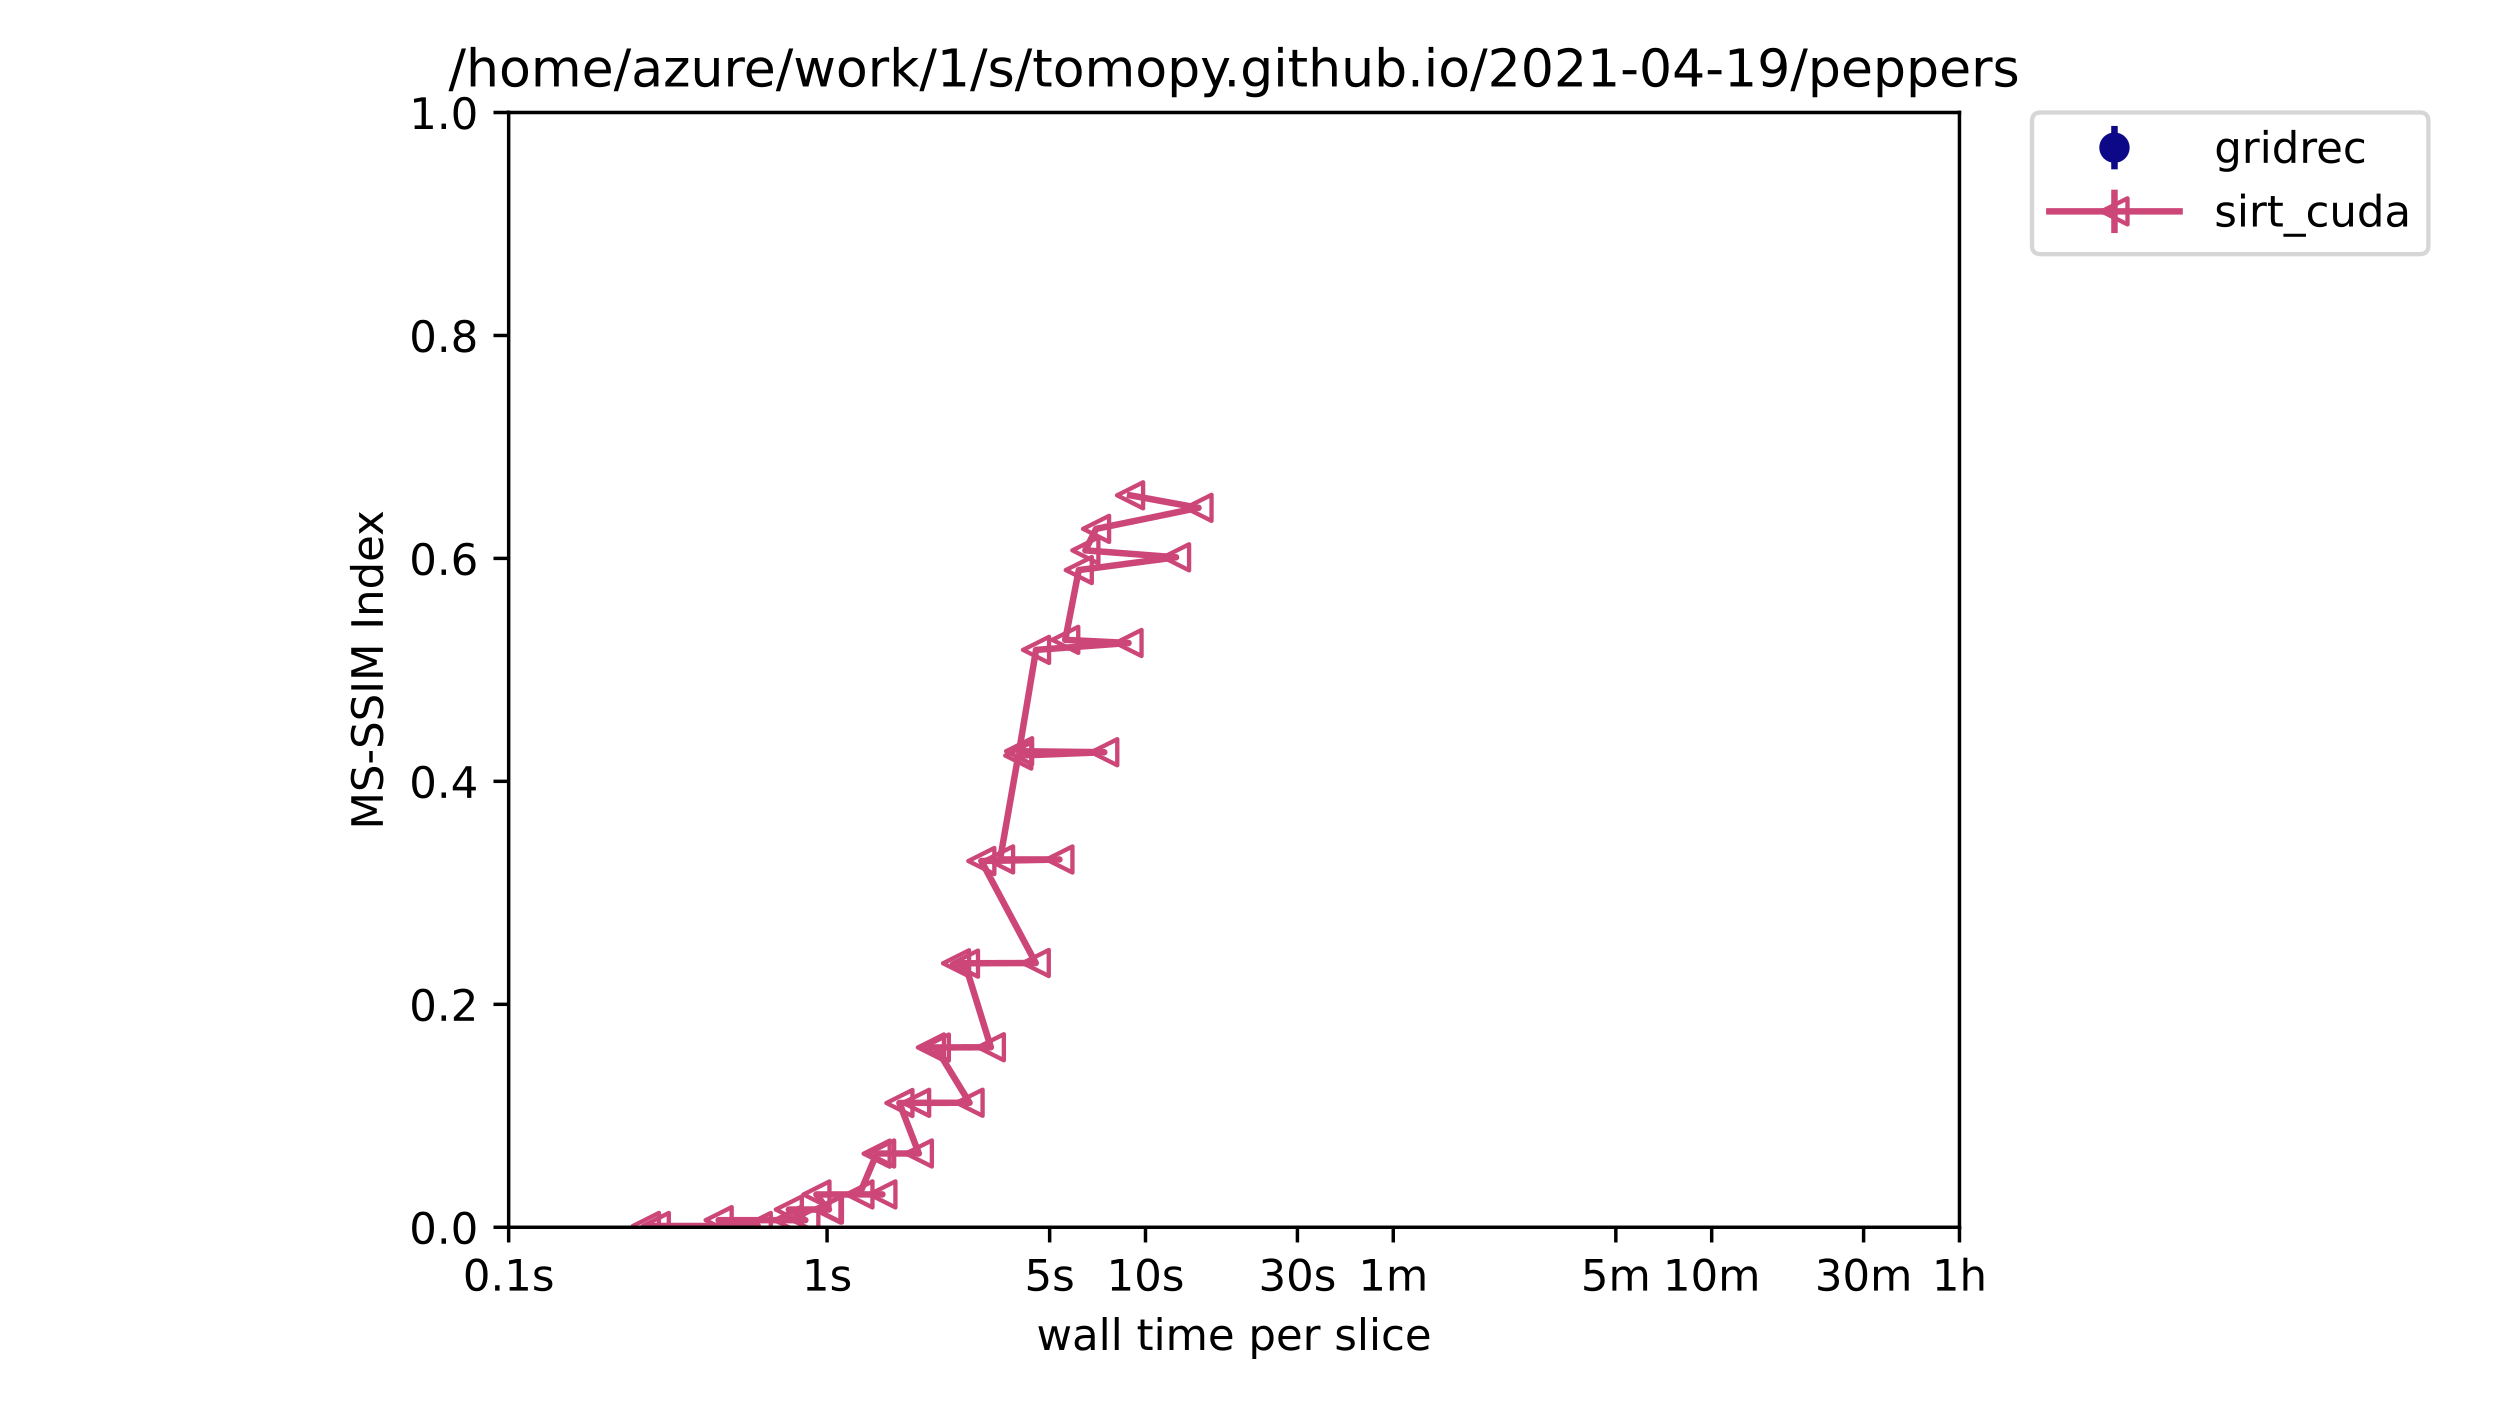 <?xml version="1.0" encoding="utf-8" standalone="no"?>
<!DOCTYPE svg PUBLIC "-//W3C//DTD SVG 1.1//EN"
  "http://www.w3.org/Graphics/SVG/1.1/DTD/svg11.dtd">
<!-- Created with matplotlib (https://matplotlib.org/) -->
<svg height="324pt" version="1.1" viewBox="0 0 576 324" width="576pt" xmlns="http://www.w3.org/2000/svg" xmlns:xlink="http://www.w3.org/1999/xlink">
 <defs>
  <style type="text/css">*{stroke-linecap:butt;stroke-linejoin:round;}</style>
 </defs>
 <g id="figure_1">
  <g id="patch_1">
   <path d="M 0 324 
L 576 324 
L 576 0 
L 0 0 
z
" style="fill:#ffffff;"/>
  </g>
  <g id="axes_1">
   <g id="patch_2">
    <path d="M 117.195 282.76 
L 451.46 282.76 
L 451.46 25.92 
L 117.195 25.92 
z
" style="fill:#ffffff;"/>
   </g>
   <g id="matplotlib.axis_1">
    <g id="xtick_1">
     <g id="line2d_1">
      <defs>
       <path d="M 0 0 
L 0 3.5 
" id="mf42b1c96a8" style="stroke:#000000;stroke-width:0.8;"/>
      </defs>
      <g>
       <use style="stroke:#000000;stroke-width:0.8;" x="117.195" xlink:href="#mf42b1c96a8" y="282.76"/>
      </g>
     </g>
     <g id="text_1">
      <!-- 0.1s -->
      <g transform="translate(106.639 297.358)scale(0.1 -0.1)">
       <defs>
        <path d="M 31.781 66.406 
Q 24.172 66.406 20.328 58.906 
Q 16.5 51.422 16.5 36.375 
Q 16.5 21.391 20.328 13.891 
Q 24.172 6.391 31.781 6.391 
Q 39.453 6.391 43.281 13.891 
Q 47.125 21.391 47.125 36.375 
Q 47.125 51.422 43.281 58.906 
Q 39.453 66.406 31.781 66.406 
z
M 31.781 74.219 
Q 44.047 74.219 50.516 64.516 
Q 56.984 54.828 56.984 36.375 
Q 56.984 17.969 50.516 8.266 
Q 44.047 -1.422 31.781 -1.422 
Q 19.531 -1.422 13.062 8.266 
Q 6.594 17.969 6.594 36.375 
Q 6.594 54.828 13.062 64.516 
Q 19.531 74.219 31.781 74.219 
z
" id="DejaVuSans-48"/>
        <path d="M 10.688 12.406 
L 21 12.406 
L 21 0 
L 10.688 0 
z
" id="DejaVuSans-46"/>
        <path d="M 12.406 8.297 
L 28.516 8.297 
L 28.516 63.922 
L 10.984 60.406 
L 10.984 69.391 
L 28.422 72.906 
L 38.281 72.906 
L 38.281 8.297 
L 54.391 8.297 
L 54.391 0 
L 12.406 0 
z
" id="DejaVuSans-49"/>
        <path d="M 44.281 53.078 
L 44.281 44.578 
Q 40.484 46.531 36.375 47.5 
Q 32.281 48.484 27.875 48.484 
Q 21.188 48.484 17.844 46.438 
Q 14.5 44.391 14.5 40.281 
Q 14.5 37.156 16.891 35.375 
Q 19.281 33.594 26.516 31.984 
L 29.594 31.297 
Q 39.156 29.25 43.188 25.516 
Q 47.219 21.781 47.219 15.094 
Q 47.219 7.469 41.188 3.016 
Q 35.156 -1.422 24.609 -1.422 
Q 20.219 -1.422 15.453 -0.562 
Q 10.688 0.297 5.422 2 
L 5.422 11.281 
Q 10.406 8.688 15.234 7.391 
Q 20.062 6.109 24.812 6.109 
Q 31.156 6.109 34.562 8.281 
Q 37.984 10.453 37.984 14.406 
Q 37.984 18.062 35.516 20.016 
Q 33.062 21.969 24.703 23.781 
L 21.578 24.516 
Q 13.234 26.266 9.516 29.906 
Q 5.812 33.547 5.812 39.891 
Q 5.812 47.609 11.281 51.797 
Q 16.75 56 26.812 56 
Q 31.781 56 36.172 55.266 
Q 40.578 54.547 44.281 53.078 
z
" id="DejaVuSans-115"/>
       </defs>
       <use xlink:href="#DejaVuSans-48"/>
       <use x="63.623" xlink:href="#DejaVuSans-46"/>
       <use x="95.41" xlink:href="#DejaVuSans-49"/>
       <use x="159.033" xlink:href="#DejaVuSans-115"/>
      </g>
     </g>
    </g>
    <g id="xtick_2">
     <g id="line2d_2">
      <g>
       <use style="stroke:#000000;stroke-width:0.8;" x="190.558" xlink:href="#mf42b1c96a8" y="282.76"/>
      </g>
     </g>
     <g id="text_2">
      <!-- 1s -->
      <g transform="translate(184.772 297.358)scale(0.1 -0.1)">
       <use xlink:href="#DejaVuSans-49"/>
       <use x="63.623" xlink:href="#DejaVuSans-115"/>
      </g>
     </g>
    </g>
    <g id="xtick_3">
     <g id="line2d_3">
      <g>
       <use style="stroke:#000000;stroke-width:0.8;" x="241.837" xlink:href="#mf42b1c96a8" y="282.76"/>
      </g>
     </g>
     <g id="text_3">
      <!-- 5s -->
      <g transform="translate(236.051 297.358)scale(0.1 -0.1)">
       <defs>
        <path d="M 10.797 72.906 
L 49.516 72.906 
L 49.516 64.594 
L 19.828 64.594 
L 19.828 46.734 
Q 21.969 47.469 24.109 47.828 
Q 26.266 48.188 28.422 48.188 
Q 40.625 48.188 47.75 41.5 
Q 54.891 34.812 54.891 23.391 
Q 54.891 11.625 47.562 5.094 
Q 40.234 -1.422 26.906 -1.422 
Q 22.312 -1.422 17.547 -0.641 
Q 12.797 0.141 7.719 1.703 
L 7.719 11.625 
Q 12.109 9.234 16.797 8.062 
Q 21.484 6.891 26.703 6.891 
Q 35.156 6.891 40.078 11.328 
Q 45.016 15.766 45.016 23.391 
Q 45.016 31 40.078 35.438 
Q 35.156 39.891 26.703 39.891 
Q 22.75 39.891 18.812 39.016 
Q 14.891 38.141 10.797 36.281 
z
" id="DejaVuSans-53"/>
       </defs>
       <use xlink:href="#DejaVuSans-53"/>
       <use x="63.623" xlink:href="#DejaVuSans-115"/>
      </g>
     </g>
    </g>
    <g id="xtick_4">
     <g id="line2d_4">
      <g>
       <use style="stroke:#000000;stroke-width:0.8;" x="263.922" xlink:href="#mf42b1c96a8" y="282.76"/>
      </g>
     </g>
     <g id="text_4">
      <!-- 10s -->
      <g transform="translate(254.954 297.358)scale(0.1 -0.1)">
       <use xlink:href="#DejaVuSans-49"/>
       <use x="63.623" xlink:href="#DejaVuSans-48"/>
       <use x="127.246" xlink:href="#DejaVuSans-115"/>
      </g>
     </g>
    </g>
    <g id="xtick_5">
     <g id="line2d_5">
      <g>
       <use style="stroke:#000000;stroke-width:0.8;" x="298.925" xlink:href="#mf42b1c96a8" y="282.76"/>
      </g>
     </g>
     <g id="text_5">
      <!-- 30s -->
      <g transform="translate(289.958 297.358)scale(0.1 -0.1)">
       <defs>
        <path d="M 40.578 39.312 
Q 47.656 37.797 51.625 33 
Q 55.609 28.219 55.609 21.188 
Q 55.609 10.406 48.188 4.484 
Q 40.766 -1.422 27.094 -1.422 
Q 22.516 -1.422 17.656 -0.516 
Q 12.797 0.391 7.625 2.203 
L 7.625 11.719 
Q 11.719 9.328 16.594 8.109 
Q 21.484 6.891 26.812 6.891 
Q 36.078 6.891 40.938 10.547 
Q 45.797 14.203 45.797 21.188 
Q 45.797 27.641 41.281 31.266 
Q 36.766 34.906 28.719 34.906 
L 20.219 34.906 
L 20.219 43.016 
L 29.109 43.016 
Q 36.375 43.016 40.234 45.922 
Q 44.094 48.828 44.094 54.297 
Q 44.094 59.906 40.109 62.906 
Q 36.141 65.922 28.719 65.922 
Q 24.656 65.922 20.016 65.031 
Q 15.375 64.156 9.812 62.312 
L 9.812 71.094 
Q 15.438 72.656 20.344 73.438 
Q 25.25 74.219 29.594 74.219 
Q 40.828 74.219 47.359 69.109 
Q 53.906 64.016 53.906 55.328 
Q 53.906 49.266 50.438 45.094 
Q 46.969 40.922 40.578 39.312 
z
" id="DejaVuSans-51"/>
       </defs>
       <use xlink:href="#DejaVuSans-51"/>
       <use x="63.623" xlink:href="#DejaVuSans-48"/>
       <use x="127.246" xlink:href="#DejaVuSans-115"/>
      </g>
     </g>
    </g>
    <g id="xtick_6">
     <g id="line2d_6">
      <g>
       <use style="stroke:#000000;stroke-width:0.8;" x="321.009" xlink:href="#mf42b1c96a8" y="282.76"/>
      </g>
     </g>
     <g id="text_6">
      <!-- 1m -->
      <g transform="translate(312.958 297.358)scale(0.1 -0.1)">
       <defs>
        <path d="M 52 44.188 
Q 55.375 50.25 60.062 53.125 
Q 64.75 56 71.094 56 
Q 79.641 56 84.281 50.016 
Q 88.922 44.047 88.922 33.016 
L 88.922 0 
L 79.891 0 
L 79.891 32.719 
Q 79.891 40.578 77.094 44.375 
Q 74.312 48.188 68.609 48.188 
Q 61.625 48.188 57.562 43.547 
Q 53.516 38.922 53.516 30.906 
L 53.516 0 
L 44.484 0 
L 44.484 32.719 
Q 44.484 40.625 41.703 44.406 
Q 38.922 48.188 33.109 48.188 
Q 26.219 48.188 22.156 43.531 
Q 18.109 38.875 18.109 30.906 
L 18.109 0 
L 9.078 0 
L 9.078 54.688 
L 18.109 54.688 
L 18.109 46.188 
Q 21.188 51.219 25.484 53.609 
Q 29.781 56 35.688 56 
Q 41.656 56 45.828 52.969 
Q 50 49.953 52 44.188 
z
" id="DejaVuSans-109"/>
       </defs>
       <use xlink:href="#DejaVuSans-49"/>
       <use x="63.623" xlink:href="#DejaVuSans-109"/>
      </g>
     </g>
    </g>
    <g id="xtick_7">
     <g id="line2d_7">
      <g>
       <use style="stroke:#000000;stroke-width:0.8;" x="372.288" xlink:href="#mf42b1c96a8" y="282.76"/>
      </g>
     </g>
     <g id="text_7">
      <!-- 5m -->
      <g transform="translate(364.236 297.358)scale(0.1 -0.1)">
       <use xlink:href="#DejaVuSans-53"/>
       <use x="63.623" xlink:href="#DejaVuSans-109"/>
      </g>
     </g>
    </g>
    <g id="xtick_8">
     <g id="line2d_8">
      <g>
       <use style="stroke:#000000;stroke-width:0.8;" x="394.372" xlink:href="#mf42b1c96a8" y="282.76"/>
      </g>
     </g>
     <g id="text_8">
      <!-- 10m -->
      <g transform="translate(383.14 297.358)scale(0.1 -0.1)">
       <use xlink:href="#DejaVuSans-49"/>
       <use x="63.623" xlink:href="#DejaVuSans-48"/>
       <use x="127.246" xlink:href="#DejaVuSans-109"/>
      </g>
     </g>
    </g>
    <g id="xtick_9">
     <g id="line2d_9">
      <g>
       <use style="stroke:#000000;stroke-width:0.8;" x="429.375" xlink:href="#mf42b1c96a8" y="282.76"/>
      </g>
     </g>
     <g id="text_9">
      <!-- 30m -->
      <g transform="translate(418.143 297.358)scale(0.1 -0.1)">
       <use xlink:href="#DejaVuSans-51"/>
       <use x="63.623" xlink:href="#DejaVuSans-48"/>
       <use x="127.246" xlink:href="#DejaVuSans-109"/>
      </g>
     </g>
    </g>
    <g id="xtick_10">
     <g id="line2d_10">
      <g>
       <use style="stroke:#000000;stroke-width:0.8;" x="451.46" xlink:href="#mf42b1c96a8" y="282.76"/>
      </g>
     </g>
     <g id="text_10">
      <!-- 1h -->
      <g transform="translate(445.11 297.358)scale(0.1 -0.1)">
       <defs>
        <path d="M 54.891 33.016 
L 54.891 0 
L 45.906 0 
L 45.906 32.719 
Q 45.906 40.484 42.875 44.328 
Q 39.844 48.188 33.797 48.188 
Q 26.516 48.188 22.312 43.547 
Q 18.109 38.922 18.109 30.906 
L 18.109 0 
L 9.078 0 
L 9.078 75.984 
L 18.109 75.984 
L 18.109 46.188 
Q 21.344 51.125 25.703 53.562 
Q 30.078 56 35.797 56 
Q 45.219 56 50.047 50.172 
Q 54.891 44.344 54.891 33.016 
z
" id="DejaVuSans-104"/>
       </defs>
       <use xlink:href="#DejaVuSans-49"/>
       <use x="63.623" xlink:href="#DejaVuSans-104"/>
      </g>
     </g>
    </g>
    <g id="text_11">
     <!-- wall time per slice -->
     <g transform="translate(238.818 311.037)scale(0.1 -0.1)">
      <defs>
       <path d="M 4.203 54.688 
L 13.188 54.688 
L 24.422 12.016 
L 35.594 54.688 
L 46.188 54.688 
L 57.422 12.016 
L 68.609 54.688 
L 77.594 54.688 
L 63.281 0 
L 52.688 0 
L 40.922 44.828 
L 29.109 0 
L 18.5 0 
z
" id="DejaVuSans-119"/>
       <path d="M 34.281 27.484 
Q 23.391 27.484 19.188 25 
Q 14.984 22.516 14.984 16.5 
Q 14.984 11.719 18.141 8.906 
Q 21.297 6.109 26.703 6.109 
Q 34.188 6.109 38.703 11.406 
Q 43.219 16.703 43.219 25.484 
L 43.219 27.484 
z
M 52.203 31.203 
L 52.203 0 
L 43.219 0 
L 43.219 8.297 
Q 40.141 3.328 35.547 0.953 
Q 30.953 -1.422 24.312 -1.422 
Q 15.922 -1.422 10.953 3.297 
Q 6 8.016 6 15.922 
Q 6 25.141 12.172 29.828 
Q 18.359 34.516 30.609 34.516 
L 43.219 34.516 
L 43.219 35.406 
Q 43.219 41.609 39.141 45 
Q 35.062 48.391 27.688 48.391 
Q 23 48.391 18.547 47.266 
Q 14.109 46.141 10.016 43.891 
L 10.016 52.203 
Q 14.938 54.109 19.578 55.047 
Q 24.219 56 28.609 56 
Q 40.484 56 46.344 49.844 
Q 52.203 43.703 52.203 31.203 
z
" id="DejaVuSans-97"/>
       <path d="M 9.422 75.984 
L 18.406 75.984 
L 18.406 0 
L 9.422 0 
z
" id="DejaVuSans-108"/>
       <path id="DejaVuSans-32"/>
       <path d="M 18.312 70.219 
L 18.312 54.688 
L 36.812 54.688 
L 36.812 47.703 
L 18.312 47.703 
L 18.312 18.016 
Q 18.312 11.328 20.141 9.422 
Q 21.969 7.516 27.594 7.516 
L 36.812 7.516 
L 36.812 0 
L 27.594 0 
Q 17.188 0 13.234 3.875 
Q 9.281 7.766 9.281 18.016 
L 9.281 47.703 
L 2.688 47.703 
L 2.688 54.688 
L 9.281 54.688 
L 9.281 70.219 
z
" id="DejaVuSans-116"/>
       <path d="M 9.422 54.688 
L 18.406 54.688 
L 18.406 0 
L 9.422 0 
z
M 9.422 75.984 
L 18.406 75.984 
L 18.406 64.594 
L 9.422 64.594 
z
" id="DejaVuSans-105"/>
       <path d="M 56.203 29.594 
L 56.203 25.203 
L 14.891 25.203 
Q 15.484 15.922 20.484 11.062 
Q 25.484 6.203 34.422 6.203 
Q 39.594 6.203 44.453 7.469 
Q 49.312 8.734 54.109 11.281 
L 54.109 2.781 
Q 49.266 0.734 44.188 -0.344 
Q 39.109 -1.422 33.891 -1.422 
Q 20.797 -1.422 13.156 6.188 
Q 5.516 13.812 5.516 26.812 
Q 5.516 40.234 12.766 48.109 
Q 20.016 56 32.328 56 
Q 43.359 56 49.781 48.891 
Q 56.203 41.797 56.203 29.594 
z
M 47.219 32.234 
Q 47.125 39.594 43.094 43.984 
Q 39.062 48.391 32.422 48.391 
Q 24.906 48.391 20.391 44.141 
Q 15.875 39.891 15.188 32.172 
z
" id="DejaVuSans-101"/>
       <path d="M 18.109 8.203 
L 18.109 -20.797 
L 9.078 -20.797 
L 9.078 54.688 
L 18.109 54.688 
L 18.109 46.391 
Q 20.953 51.266 25.266 53.625 
Q 29.594 56 35.594 56 
Q 45.562 56 51.781 48.094 
Q 58.016 40.188 58.016 27.297 
Q 58.016 14.406 51.781 6.484 
Q 45.562 -1.422 35.594 -1.422 
Q 29.594 -1.422 25.266 0.953 
Q 20.953 3.328 18.109 8.203 
z
M 48.688 27.297 
Q 48.688 37.203 44.609 42.844 
Q 40.531 48.484 33.406 48.484 
Q 26.266 48.484 22.188 42.844 
Q 18.109 37.203 18.109 27.297 
Q 18.109 17.391 22.188 11.75 
Q 26.266 6.109 33.406 6.109 
Q 40.531 6.109 44.609 11.75 
Q 48.688 17.391 48.688 27.297 
z
" id="DejaVuSans-112"/>
       <path d="M 41.109 46.297 
Q 39.594 47.172 37.812 47.578 
Q 36.031 48 33.891 48 
Q 26.266 48 22.188 43.047 
Q 18.109 38.094 18.109 28.812 
L 18.109 0 
L 9.078 0 
L 9.078 54.688 
L 18.109 54.688 
L 18.109 46.188 
Q 20.953 51.172 25.484 53.578 
Q 30.031 56 36.531 56 
Q 37.453 56 38.578 55.875 
Q 39.703 55.766 41.062 55.516 
z
" id="DejaVuSans-114"/>
       <path d="M 48.781 52.594 
L 48.781 44.188 
Q 44.969 46.297 41.141 47.344 
Q 37.312 48.391 33.406 48.391 
Q 24.656 48.391 19.812 42.844 
Q 14.984 37.312 14.984 27.297 
Q 14.984 17.281 19.812 11.734 
Q 24.656 6.203 33.406 6.203 
Q 37.312 6.203 41.141 7.25 
Q 44.969 8.297 48.781 10.406 
L 48.781 2.094 
Q 45.016 0.344 40.984 -0.531 
Q 36.969 -1.422 32.422 -1.422 
Q 20.062 -1.422 12.781 6.344 
Q 5.516 14.109 5.516 27.297 
Q 5.516 40.672 12.859 48.328 
Q 20.219 56 33.016 56 
Q 37.156 56 41.109 55.141 
Q 45.062 54.297 48.781 52.594 
z
" id="DejaVuSans-99"/>
      </defs>
      <use xlink:href="#DejaVuSans-119"/>
      <use x="81.787" xlink:href="#DejaVuSans-97"/>
      <use x="143.066" xlink:href="#DejaVuSans-108"/>
      <use x="170.85" xlink:href="#DejaVuSans-108"/>
      <use x="198.633" xlink:href="#DejaVuSans-32"/>
      <use x="230.42" xlink:href="#DejaVuSans-116"/>
      <use x="269.629" xlink:href="#DejaVuSans-105"/>
      <use x="297.412" xlink:href="#DejaVuSans-109"/>
      <use x="394.824" xlink:href="#DejaVuSans-101"/>
      <use x="456.348" xlink:href="#DejaVuSans-32"/>
      <use x="488.135" xlink:href="#DejaVuSans-112"/>
      <use x="551.611" xlink:href="#DejaVuSans-101"/>
      <use x="613.135" xlink:href="#DejaVuSans-114"/>
      <use x="654.248" xlink:href="#DejaVuSans-32"/>
      <use x="686.035" xlink:href="#DejaVuSans-115"/>
      <use x="738.135" xlink:href="#DejaVuSans-108"/>
      <use x="765.918" xlink:href="#DejaVuSans-105"/>
      <use x="793.701" xlink:href="#DejaVuSans-99"/>
      <use x="848.682" xlink:href="#DejaVuSans-101"/>
     </g>
    </g>
   </g>
   <g id="matplotlib.axis_2">
    <g id="ytick_1">
     <g id="line2d_11">
      <defs>
       <path d="M 0 0 
L -3.5 0 
" id="m18d92e7d17" style="stroke:#000000;stroke-width:0.8;"/>
      </defs>
      <g>
       <use style="stroke:#000000;stroke-width:0.8;" x="117.195" xlink:href="#m18d92e7d17" y="282.76"/>
      </g>
     </g>
     <g id="text_12">
      <!-- 0.0 -->
      <g transform="translate(94.292 286.559)scale(0.1 -0.1)">
       <use xlink:href="#DejaVuSans-48"/>
       <use x="63.623" xlink:href="#DejaVuSans-46"/>
       <use x="95.41" xlink:href="#DejaVuSans-48"/>
      </g>
     </g>
    </g>
    <g id="ytick_2">
     <g id="line2d_12">
      <g>
       <use style="stroke:#000000;stroke-width:0.8;" x="117.195" xlink:href="#m18d92e7d17" y="231.392"/>
      </g>
     </g>
     <g id="text_13">
      <!-- 0.2 -->
      <g transform="translate(94.292 235.191)scale(0.1 -0.1)">
       <defs>
        <path d="M 19.188 8.297 
L 53.609 8.297 
L 53.609 0 
L 7.328 0 
L 7.328 8.297 
Q 12.938 14.109 22.625 23.891 
Q 32.328 33.688 34.812 36.531 
Q 39.547 41.844 41.422 45.531 
Q 43.312 49.219 43.312 52.781 
Q 43.312 58.594 39.234 62.25 
Q 35.156 65.922 28.609 65.922 
Q 23.969 65.922 18.812 64.312 
Q 13.672 62.703 7.812 59.422 
L 7.812 69.391 
Q 13.766 71.781 18.938 73 
Q 24.125 74.219 28.422 74.219 
Q 39.75 74.219 46.484 68.547 
Q 53.219 62.891 53.219 53.422 
Q 53.219 48.922 51.531 44.891 
Q 49.859 40.875 45.406 35.406 
Q 44.188 33.984 37.641 27.219 
Q 31.109 20.453 19.188 8.297 
z
" id="DejaVuSans-50"/>
       </defs>
       <use xlink:href="#DejaVuSans-48"/>
       <use x="63.623" xlink:href="#DejaVuSans-46"/>
       <use x="95.41" xlink:href="#DejaVuSans-50"/>
      </g>
     </g>
    </g>
    <g id="ytick_3">
     <g id="line2d_13">
      <g>
       <use style="stroke:#000000;stroke-width:0.8;" x="117.195" xlink:href="#m18d92e7d17" y="180.024"/>
      </g>
     </g>
     <g id="text_14">
      <!-- 0.4 -->
      <g transform="translate(94.292 183.823)scale(0.1 -0.1)">
       <defs>
        <path d="M 37.797 64.312 
L 12.891 25.391 
L 37.797 25.391 
z
M 35.203 72.906 
L 47.609 72.906 
L 47.609 25.391 
L 58.016 25.391 
L 58.016 17.188 
L 47.609 17.188 
L 47.609 0 
L 37.797 0 
L 37.797 17.188 
L 4.891 17.188 
L 4.891 26.703 
z
" id="DejaVuSans-52"/>
       </defs>
       <use xlink:href="#DejaVuSans-48"/>
       <use x="63.623" xlink:href="#DejaVuSans-46"/>
       <use x="95.41" xlink:href="#DejaVuSans-52"/>
      </g>
     </g>
    </g>
    <g id="ytick_4">
     <g id="line2d_14">
      <g>
       <use style="stroke:#000000;stroke-width:0.8;" x="117.195" xlink:href="#m18d92e7d17" y="128.656"/>
      </g>
     </g>
     <g id="text_15">
      <!-- 0.6 -->
      <g transform="translate(94.292 132.455)scale(0.1 -0.1)">
       <defs>
        <path d="M 33.016 40.375 
Q 26.375 40.375 22.484 35.828 
Q 18.609 31.297 18.609 23.391 
Q 18.609 15.531 22.484 10.953 
Q 26.375 6.391 33.016 6.391 
Q 39.656 6.391 43.531 10.953 
Q 47.406 15.531 47.406 23.391 
Q 47.406 31.297 43.531 35.828 
Q 39.656 40.375 33.016 40.375 
z
M 52.594 71.297 
L 52.594 62.312 
Q 48.875 64.062 45.094 64.984 
Q 41.312 65.922 37.594 65.922 
Q 27.828 65.922 22.672 59.328 
Q 17.531 52.734 16.797 39.406 
Q 19.672 43.656 24.016 45.922 
Q 28.375 48.188 33.594 48.188 
Q 44.578 48.188 50.953 41.516 
Q 57.328 34.859 57.328 23.391 
Q 57.328 12.156 50.688 5.359 
Q 44.047 -1.422 33.016 -1.422 
Q 20.359 -1.422 13.672 8.266 
Q 6.984 17.969 6.984 36.375 
Q 6.984 53.656 15.188 63.938 
Q 23.391 74.219 37.203 74.219 
Q 40.922 74.219 44.703 73.484 
Q 48.484 72.75 52.594 71.297 
z
" id="DejaVuSans-54"/>
       </defs>
       <use xlink:href="#DejaVuSans-48"/>
       <use x="63.623" xlink:href="#DejaVuSans-46"/>
       <use x="95.41" xlink:href="#DejaVuSans-54"/>
      </g>
     </g>
    </g>
    <g id="ytick_5">
     <g id="line2d_15">
      <g>
       <use style="stroke:#000000;stroke-width:0.8;" x="117.195" xlink:href="#m18d92e7d17" y="77.288"/>
      </g>
     </g>
     <g id="text_16">
      <!-- 0.8 -->
      <g transform="translate(94.292 81.087)scale(0.1 -0.1)">
       <defs>
        <path d="M 31.781 34.625 
Q 24.75 34.625 20.719 30.859 
Q 16.703 27.094 16.703 20.516 
Q 16.703 13.922 20.719 10.156 
Q 24.75 6.391 31.781 6.391 
Q 38.812 6.391 42.859 10.172 
Q 46.922 13.969 46.922 20.516 
Q 46.922 27.094 42.891 30.859 
Q 38.875 34.625 31.781 34.625 
z
M 21.922 38.812 
Q 15.578 40.375 12.031 44.719 
Q 8.5 49.078 8.5 55.328 
Q 8.5 64.062 14.719 69.141 
Q 20.953 74.219 31.781 74.219 
Q 42.672 74.219 48.875 69.141 
Q 55.078 64.062 55.078 55.328 
Q 55.078 49.078 51.531 44.719 
Q 48 40.375 41.703 38.812 
Q 48.828 37.156 52.797 32.312 
Q 56.781 27.484 56.781 20.516 
Q 56.781 9.906 50.312 4.234 
Q 43.844 -1.422 31.781 -1.422 
Q 19.734 -1.422 13.25 4.234 
Q 6.781 9.906 6.781 20.516 
Q 6.781 27.484 10.781 32.312 
Q 14.797 37.156 21.922 38.812 
z
M 18.312 54.391 
Q 18.312 48.734 21.844 45.562 
Q 25.391 42.391 31.781 42.391 
Q 38.141 42.391 41.719 45.562 
Q 45.312 48.734 45.312 54.391 
Q 45.312 60.062 41.719 63.234 
Q 38.141 66.406 31.781 66.406 
Q 25.391 66.406 21.844 63.234 
Q 18.312 60.062 18.312 54.391 
z
" id="DejaVuSans-56"/>
       </defs>
       <use xlink:href="#DejaVuSans-48"/>
       <use x="63.623" xlink:href="#DejaVuSans-46"/>
       <use x="95.41" xlink:href="#DejaVuSans-56"/>
      </g>
     </g>
    </g>
    <g id="ytick_6">
     <g id="line2d_16">
      <g>
       <use style="stroke:#000000;stroke-width:0.8;" x="117.195" xlink:href="#m18d92e7d17" y="25.92"/>
      </g>
     </g>
     <g id="text_17">
      <!-- 1.0 -->
      <g transform="translate(94.292 29.719)scale(0.1 -0.1)">
       <use xlink:href="#DejaVuSans-49"/>
       <use x="63.623" xlink:href="#DejaVuSans-46"/>
       <use x="95.41" xlink:href="#DejaVuSans-48"/>
      </g>
     </g>
    </g>
    <g id="text_18">
     <!-- MS-SSIM Index -->
     <g transform="translate(88.212 191.125)rotate(-90)scale(0.1 -0.1)">
      <defs>
       <path d="M 9.812 72.906 
L 24.516 72.906 
L 43.109 23.297 
L 61.812 72.906 
L 76.516 72.906 
L 76.516 0 
L 66.891 0 
L 66.891 64.016 
L 48.094 14.016 
L 38.188 14.016 
L 19.391 64.016 
L 19.391 0 
L 9.812 0 
z
" id="DejaVuSans-77"/>
       <path d="M 53.516 70.516 
L 53.516 60.891 
Q 47.906 63.578 42.922 64.891 
Q 37.938 66.219 33.297 66.219 
Q 25.25 66.219 20.875 63.094 
Q 16.5 59.969 16.5 54.203 
Q 16.5 49.359 19.406 46.891 
Q 22.312 44.438 30.422 42.922 
L 36.375 41.703 
Q 47.406 39.594 52.656 34.297 
Q 57.906 29 57.906 20.125 
Q 57.906 9.516 50.797 4.047 
Q 43.703 -1.422 29.984 -1.422 
Q 24.812 -1.422 18.969 -0.25 
Q 13.141 0.922 6.891 3.219 
L 6.891 13.375 
Q 12.891 10.016 18.656 8.297 
Q 24.422 6.594 29.984 6.594 
Q 38.422 6.594 43.016 9.906 
Q 47.609 13.234 47.609 19.391 
Q 47.609 24.75 44.312 27.781 
Q 41.016 30.812 33.5 32.328 
L 27.484 33.5 
Q 16.453 35.688 11.516 40.375 
Q 6.594 45.062 6.594 53.422 
Q 6.594 63.094 13.406 68.656 
Q 20.219 74.219 32.172 74.219 
Q 37.312 74.219 42.625 73.281 
Q 47.953 72.359 53.516 70.516 
z
" id="DejaVuSans-83"/>
       <path d="M 4.891 31.391 
L 31.203 31.391 
L 31.203 23.391 
L 4.891 23.391 
z
" id="DejaVuSans-45"/>
       <path d="M 9.812 72.906 
L 19.672 72.906 
L 19.672 0 
L 9.812 0 
z
" id="DejaVuSans-73"/>
       <path d="M 54.891 33.016 
L 54.891 0 
L 45.906 0 
L 45.906 32.719 
Q 45.906 40.484 42.875 44.328 
Q 39.844 48.188 33.797 48.188 
Q 26.516 48.188 22.312 43.547 
Q 18.109 38.922 18.109 30.906 
L 18.109 0 
L 9.078 0 
L 9.078 54.688 
L 18.109 54.688 
L 18.109 46.188 
Q 21.344 51.125 25.703 53.562 
Q 30.078 56 35.797 56 
Q 45.219 56 50.047 50.172 
Q 54.891 44.344 54.891 33.016 
z
" id="DejaVuSans-110"/>
       <path d="M 45.406 46.391 
L 45.406 75.984 
L 54.391 75.984 
L 54.391 0 
L 45.406 0 
L 45.406 8.203 
Q 42.578 3.328 38.25 0.953 
Q 33.938 -1.422 27.875 -1.422 
Q 17.969 -1.422 11.734 6.484 
Q 5.516 14.406 5.516 27.297 
Q 5.516 40.188 11.734 48.094 
Q 17.969 56 27.875 56 
Q 33.938 56 38.25 53.625 
Q 42.578 51.266 45.406 46.391 
z
M 14.797 27.297 
Q 14.797 17.391 18.875 11.75 
Q 22.953 6.109 30.078 6.109 
Q 37.203 6.109 41.297 11.75 
Q 45.406 17.391 45.406 27.297 
Q 45.406 37.203 41.297 42.844 
Q 37.203 48.484 30.078 48.484 
Q 22.953 48.484 18.875 42.844 
Q 14.797 37.203 14.797 27.297 
z
" id="DejaVuSans-100"/>
       <path d="M 54.891 54.688 
L 35.109 28.078 
L 55.906 0 
L 45.312 0 
L 29.391 21.484 
L 13.484 0 
L 2.875 0 
L 24.125 28.609 
L 4.688 54.688 
L 15.281 54.688 
L 29.781 35.203 
L 44.281 54.688 
z
" id="DejaVuSans-120"/>
      </defs>
      <use xlink:href="#DejaVuSans-77"/>
      <use x="86.279" xlink:href="#DejaVuSans-83"/>
      <use x="149.756" xlink:href="#DejaVuSans-45"/>
      <use x="185.84" xlink:href="#DejaVuSans-83"/>
      <use x="249.316" xlink:href="#DejaVuSans-83"/>
      <use x="312.793" xlink:href="#DejaVuSans-73"/>
      <use x="342.285" xlink:href="#DejaVuSans-77"/>
      <use x="428.564" xlink:href="#DejaVuSans-32"/>
      <use x="460.352" xlink:href="#DejaVuSans-73"/>
      <use x="489.844" xlink:href="#DejaVuSans-110"/>
      <use x="553.223" xlink:href="#DejaVuSans-100"/>
      <use x="616.699" xlink:href="#DejaVuSans-101"/>
      <use x="676.473" xlink:href="#DejaVuSans-120"/>
     </g>
    </g>
   </g>
   <g id="LineCollection_1">
    <path clip-path="url(#p5b12ef216b)" d="M 57.212 282.211 
L 57.212 282.211 
" style="fill:none;stroke:#0d0887;stroke-width:1.5;"/>
    <path clip-path="url(#p5b12ef216b)" d="M 37.968 270.069 
L 37.968 270.069 
" style="fill:none;stroke:#0d0887;stroke-width:1.5;"/>
    <path clip-path="url(#p5b12ef216b)" d="M 37.526 279.286 
L 37.526 279.286 
" style="fill:none;stroke:#0d0887;stroke-width:1.5;"/>
    <path clip-path="url(#p5b12ef216b)" d="M 37.676 278.828 
L 37.676 278.828 
" style="fill:none;stroke:#0d0887;stroke-width:1.5;"/>
    <path clip-path="url(#p5b12ef216b)" d="M 38.49 147.922 
L 38.49 147.922 
" style="fill:none;stroke:#0d0887;stroke-width:1.5;"/>
    <path clip-path="url(#p5b12ef216b)" d="M 38.676 282.415 
L 38.676 282.415 
" style="fill:none;stroke:#0d0887;stroke-width:1.5;"/>
    <path clip-path="url(#p5b12ef216b)" d="M 38.666 281.465 
L 38.666 281.465 
" style="fill:none;stroke:#0d0887;stroke-width:1.5;"/>
   </g>
   <g id="LineCollection_2">
    <path clip-path="url(#p5b12ef216b)" d="M 151.094 282.464 
L 151.094 282.464 
" style="fill:none;stroke:#cc4778;stroke-width:1.5;"/>
    <path clip-path="url(#p5b12ef216b)" d="M 148.818 282.463 
L 148.818 282.463 
" style="fill:none;stroke:#cc4778;stroke-width:1.5;"/>
    <path clip-path="url(#p5b12ef216b)" d="M 174.59 282.463 
L 174.59 282.463 
" style="fill:none;stroke:#cc4778;stroke-width:1.5;"/>
    <path clip-path="url(#p5b12ef216b)" d="M 165.577 281.13 
L 165.577 281.13 
" style="fill:none;stroke:#cc4778;stroke-width:1.5;"/>
    <path clip-path="url(#p5b12ef216b)" d="M 181.455 281.127 
L 181.455 281.127 
" style="fill:none;stroke:#cc4778;stroke-width:1.5;"/>
    <path clip-path="url(#p5b12ef216b)" d="M 185.546 281.127 
L 185.546 281.127 
" style="fill:none;stroke:#cc4778;stroke-width:1.5;"/>
    <path clip-path="url(#p5b12ef216b)" d="M 181.74 278.681 
L 181.74 278.681 
" style="fill:none;stroke:#cc4778;stroke-width:1.5;"/>
    <path clip-path="url(#p5b12ef216b)" d="M 190.978 278.672 
L 190.978 278.672 
" style="fill:none;stroke:#cc4778;stroke-width:1.5;"/>
    <path clip-path="url(#p5b12ef216b)" d="M 190.641 278.671 
L 190.641 278.671 
" style="fill:none;stroke:#cc4778;stroke-width:1.5;"/>
    <path clip-path="url(#p5b12ef216b)" d="M 188.106 275.208 
L 188.106 275.208 
" style="fill:none;stroke:#cc4778;stroke-width:1.5;"/>
    <path clip-path="url(#p5b12ef216b)" d="M 203.305 275.192 
L 203.305 275.192 
" style="fill:none;stroke:#cc4778;stroke-width:1.5;"/>
    <path clip-path="url(#p5b12ef216b)" d="M 198.014 275.19 
L 198.014 275.19 
" style="fill:none;stroke:#cc4778;stroke-width:1.5;"/>
    <path clip-path="url(#p5b12ef216b)" d="M 201.98 265.803 
L 201.98 265.803 
" style="fill:none;stroke:#cc4778;stroke-width:1.5;"/>
    <path clip-path="url(#p5b12ef216b)" d="M 203.009 265.767 
L 203.009 265.767 
" style="fill:none;stroke:#cc4778;stroke-width:1.5;"/>
    <path clip-path="url(#p5b12ef216b)" d="M 211.7 265.764 
L 211.7 265.764 
" style="fill:none;stroke:#cc4778;stroke-width:1.5;"/>
    <path clip-path="url(#p5b12ef216b)" d="M 207.224 254.134 
L 207.224 254.134 
" style="fill:none;stroke:#cc4778;stroke-width:1.5;"/>
    <path clip-path="url(#p5b12ef216b)" d="M 211.074 254.092 
L 211.074 254.092 
" style="fill:none;stroke:#cc4778;stroke-width:1.5;"/>
    <path clip-path="url(#p5b12ef216b)" d="M 223.386 254.074 
L 223.386 254.074 
" style="fill:none;stroke:#cc4778;stroke-width:1.5;"/>
    <path clip-path="url(#p5b12ef216b)" d="M 215.614 241.358 
L 215.614 241.358 
" style="fill:none;stroke:#cc4778;stroke-width:1.5;"/>
    <path clip-path="url(#p5b12ef216b)" d="M 214.48 241.336 
L 214.48 241.336 
" style="fill:none;stroke:#cc4778;stroke-width:1.5;"/>
    <path clip-path="url(#p5b12ef216b)" d="M 228.29 241.286 
L 228.29 241.286 
" style="fill:none;stroke:#cc4778;stroke-width:1.5;"/>
    <path clip-path="url(#p5b12ef216b)" d="M 222.328 222.021 
L 222.328 222.021 
" style="fill:none;stroke:#cc4778;stroke-width:1.5;"/>
    <path clip-path="url(#p5b12ef216b)" d="M 220.276 221.944 
L 220.276 221.944 
" style="fill:none;stroke:#cc4778;stroke-width:1.5;"/>
    <path clip-path="url(#p5b12ef216b)" d="M 238.636 221.88 
L 238.636 221.88 
" style="fill:none;stroke:#cc4778;stroke-width:1.5;"/>
    <path clip-path="url(#p5b12ef216b)" d="M 226.099 198.379 
L 226.099 198.379 
" style="fill:none;stroke:#cc4778;stroke-width:1.5;"/>
    <path clip-path="url(#p5b12ef216b)" d="M 244.087 198.028 
L 244.087 198.028 
" style="fill:none;stroke:#cc4778;stroke-width:1.5;"/>
    <path clip-path="url(#p5b12ef216b)" d="M 230.414 198.012 
L 230.414 198.012 
" style="fill:none;stroke:#cc4778;stroke-width:1.5;"/>
    <path clip-path="url(#p5b12ef216b)" d="M 234.608 174.08 
L 234.608 174.08 
" style="fill:none;stroke:#cc4778;stroke-width:1.5;"/>
    <path clip-path="url(#p5b12ef216b)" d="M 254.419 173.314 
L 254.419 173.314 
" style="fill:none;stroke:#cc4778;stroke-width:1.5;"/>
    <path clip-path="url(#p5b12ef216b)" d="M 234.8 173.084 
L 234.8 173.084 
" style="fill:none;stroke:#cc4778;stroke-width:1.5;"/>
    <path clip-path="url(#p5b12ef216b)" d="M 238.705 149.733 
L 238.705 149.733 
" style="fill:none;stroke:#cc4778;stroke-width:1.5;"/>
    <path clip-path="url(#p5b12ef216b)" d="M 260.008 148.144 
L 260.008 148.144 
" style="fill:none;stroke:#cc4778;stroke-width:1.5;"/>
    <path clip-path="url(#p5b12ef216b)" d="M 245.432 147.421 
L 245.432 147.421 
" style="fill:none;stroke:#cc4778;stroke-width:1.5;"/>
    <path clip-path="url(#p5b12ef216b)" d="M 248.549 131.345 
L 248.549 131.345 
" style="fill:none;stroke:#cc4778;stroke-width:1.5;"/>
    <path clip-path="url(#p5b12ef216b)" d="M 270.963 128.399 
L 270.963 128.399 
" style="fill:none;stroke:#cc4778;stroke-width:1.5;"/>
    <path clip-path="url(#p5b12ef216b)" d="M 250.071 126.805 
L 250.071 126.805 
" style="fill:none;stroke:#cc4778;stroke-width:1.5;"/>
    <path clip-path="url(#p5b12ef216b)" d="M 252.534 121.85 
L 252.534 121.85 
" style="fill:none;stroke:#cc4778;stroke-width:1.5;"/>
    <path clip-path="url(#p5b12ef216b)" d="M 276.137 117.006 
L 276.137 117.006 
" style="fill:none;stroke:#cc4778;stroke-width:1.5;"/>
    <path clip-path="url(#p5b12ef216b)" d="M 260.37 114.122 
L 260.37 114.122 
" style="fill:none;stroke:#cc4778;stroke-width:1.5;"/>
   </g>
   <g id="line2d_17">
    <defs>
     <path d="M 0 3 
C 0.796 3 1.559 2.684 2.121 2.121 
C 2.684 1.559 3 0.796 3 0 
C 3 -0.796 2.684 -1.559 2.121 -2.121 
C 1.559 -2.684 0.796 -3 0 -3 
C -0.796 -3 -1.559 -2.684 -2.121 -2.121 
C -2.684 -1.559 -3 -0.796 -3 0 
C -3 0.796 -2.684 1.559 -2.121 2.121 
C -1.559 2.684 -0.796 3 0 3 
z
" id="m623960f04c" style="stroke:#0d0887;"/>
    </defs>
    <g clip-path="url(#p5b12ef216b)">
     <use style="fill:#0d0887;stroke:#0d0887;" x="57.212" xlink:href="#m623960f04c" y="282.211"/>
     <use style="fill:#0d0887;stroke:#0d0887;" x="37.968" xlink:href="#m623960f04c" y="270.069"/>
     <use style="fill:#0d0887;stroke:#0d0887;" x="37.526" xlink:href="#m623960f04c" y="279.286"/>
     <use style="fill:#0d0887;stroke:#0d0887;" x="37.676" xlink:href="#m623960f04c" y="278.828"/>
     <use style="fill:#0d0887;stroke:#0d0887;" x="38.49" xlink:href="#m623960f04c" y="147.922"/>
     <use style="fill:#0d0887;stroke:#0d0887;" x="38.676" xlink:href="#m623960f04c" y="282.415"/>
     <use style="fill:#0d0887;stroke:#0d0887;" x="38.666" xlink:href="#m623960f04c" y="281.465"/>
    </g>
   </g>
   <g id="line2d_18">
    <path clip-path="url(#p5b12ef216b)" d="M 151.094 282.464 
L 148.818 282.463 
L 174.59 282.463 
L 165.577 281.13 
L 181.455 281.127 
L 185.546 281.127 
L 181.74 278.681 
L 190.978 278.672 
L 190.641 278.671 
L 188.106 275.208 
L 203.305 275.192 
L 198.014 275.19 
L 201.98 265.803 
L 203.009 265.767 
L 211.7 265.764 
L 207.224 254.134 
L 211.074 254.092 
L 223.386 254.074 
L 215.614 241.358 
L 214.48 241.336 
L 228.29 241.286 
L 222.328 222.021 
L 220.276 221.944 
L 238.636 221.88 
L 226.099 198.379 
L 244.087 198.028 
L 230.414 198.012 
L 234.608 174.08 
L 254.419 173.314 
L 234.8 173.084 
L 238.705 149.733 
L 260.008 148.144 
L 245.432 147.421 
L 248.549 131.345 
L 270.963 128.399 
L 250.071 126.805 
L 252.534 121.85 
L 276.137 117.006 
L 260.37 114.122 
" style="fill:none;stroke:#cc4778;stroke-linecap:square;stroke-width:1.5;"/>
    <defs>
     <path d="M -3 -0 
L 3 3 
L 3 -3 
z
" id="mbaa03731f3" style="stroke:#cc4778;stroke-linejoin:miter;"/>
    </defs>
    <g clip-path="url(#p5b12ef216b)">
     <use style="fill-opacity:0;stroke:#cc4778;stroke-linejoin:miter;" x="151.094" xlink:href="#mbaa03731f3" y="282.464"/>
     <use style="fill-opacity:0;stroke:#cc4778;stroke-linejoin:miter;" x="148.818" xlink:href="#mbaa03731f3" y="282.463"/>
     <use style="fill-opacity:0;stroke:#cc4778;stroke-linejoin:miter;" x="174.59" xlink:href="#mbaa03731f3" y="282.463"/>
     <use style="fill-opacity:0;stroke:#cc4778;stroke-linejoin:miter;" x="165.577" xlink:href="#mbaa03731f3" y="281.13"/>
     <use style="fill-opacity:0;stroke:#cc4778;stroke-linejoin:miter;" x="181.455" xlink:href="#mbaa03731f3" y="281.127"/>
     <use style="fill-opacity:0;stroke:#cc4778;stroke-linejoin:miter;" x="185.546" xlink:href="#mbaa03731f3" y="281.127"/>
     <use style="fill-opacity:0;stroke:#cc4778;stroke-linejoin:miter;" x="181.74" xlink:href="#mbaa03731f3" y="278.681"/>
     <use style="fill-opacity:0;stroke:#cc4778;stroke-linejoin:miter;" x="190.978" xlink:href="#mbaa03731f3" y="278.672"/>
     <use style="fill-opacity:0;stroke:#cc4778;stroke-linejoin:miter;" x="190.641" xlink:href="#mbaa03731f3" y="278.671"/>
     <use style="fill-opacity:0;stroke:#cc4778;stroke-linejoin:miter;" x="188.106" xlink:href="#mbaa03731f3" y="275.208"/>
     <use style="fill-opacity:0;stroke:#cc4778;stroke-linejoin:miter;" x="203.305" xlink:href="#mbaa03731f3" y="275.192"/>
     <use style="fill-opacity:0;stroke:#cc4778;stroke-linejoin:miter;" x="198.014" xlink:href="#mbaa03731f3" y="275.19"/>
     <use style="fill-opacity:0;stroke:#cc4778;stroke-linejoin:miter;" x="201.98" xlink:href="#mbaa03731f3" y="265.803"/>
     <use style="fill-opacity:0;stroke:#cc4778;stroke-linejoin:miter;" x="203.009" xlink:href="#mbaa03731f3" y="265.767"/>
     <use style="fill-opacity:0;stroke:#cc4778;stroke-linejoin:miter;" x="211.7" xlink:href="#mbaa03731f3" y="265.764"/>
     <use style="fill-opacity:0;stroke:#cc4778;stroke-linejoin:miter;" x="207.224" xlink:href="#mbaa03731f3" y="254.134"/>
     <use style="fill-opacity:0;stroke:#cc4778;stroke-linejoin:miter;" x="211.074" xlink:href="#mbaa03731f3" y="254.092"/>
     <use style="fill-opacity:0;stroke:#cc4778;stroke-linejoin:miter;" x="223.386" xlink:href="#mbaa03731f3" y="254.074"/>
     <use style="fill-opacity:0;stroke:#cc4778;stroke-linejoin:miter;" x="215.614" xlink:href="#mbaa03731f3" y="241.358"/>
     <use style="fill-opacity:0;stroke:#cc4778;stroke-linejoin:miter;" x="214.48" xlink:href="#mbaa03731f3" y="241.336"/>
     <use style="fill-opacity:0;stroke:#cc4778;stroke-linejoin:miter;" x="228.29" xlink:href="#mbaa03731f3" y="241.286"/>
     <use style="fill-opacity:0;stroke:#cc4778;stroke-linejoin:miter;" x="222.328" xlink:href="#mbaa03731f3" y="222.021"/>
     <use style="fill-opacity:0;stroke:#cc4778;stroke-linejoin:miter;" x="220.276" xlink:href="#mbaa03731f3" y="221.944"/>
     <use style="fill-opacity:0;stroke:#cc4778;stroke-linejoin:miter;" x="238.636" xlink:href="#mbaa03731f3" y="221.88"/>
     <use style="fill-opacity:0;stroke:#cc4778;stroke-linejoin:miter;" x="226.099" xlink:href="#mbaa03731f3" y="198.379"/>
     <use style="fill-opacity:0;stroke:#cc4778;stroke-linejoin:miter;" x="244.087" xlink:href="#mbaa03731f3" y="198.028"/>
     <use style="fill-opacity:0;stroke:#cc4778;stroke-linejoin:miter;" x="230.414" xlink:href="#mbaa03731f3" y="198.012"/>
     <use style="fill-opacity:0;stroke:#cc4778;stroke-linejoin:miter;" x="234.608" xlink:href="#mbaa03731f3" y="174.08"/>
     <use style="fill-opacity:0;stroke:#cc4778;stroke-linejoin:miter;" x="254.419" xlink:href="#mbaa03731f3" y="173.314"/>
     <use style="fill-opacity:0;stroke:#cc4778;stroke-linejoin:miter;" x="234.8" xlink:href="#mbaa03731f3" y="173.084"/>
     <use style="fill-opacity:0;stroke:#cc4778;stroke-linejoin:miter;" x="238.705" xlink:href="#mbaa03731f3" y="149.733"/>
     <use style="fill-opacity:0;stroke:#cc4778;stroke-linejoin:miter;" x="260.008" xlink:href="#mbaa03731f3" y="148.144"/>
     <use style="fill-opacity:0;stroke:#cc4778;stroke-linejoin:miter;" x="245.432" xlink:href="#mbaa03731f3" y="147.421"/>
     <use style="fill-opacity:0;stroke:#cc4778;stroke-linejoin:miter;" x="248.549" xlink:href="#mbaa03731f3" y="131.345"/>
     <use style="fill-opacity:0;stroke:#cc4778;stroke-linejoin:miter;" x="270.963" xlink:href="#mbaa03731f3" y="128.399"/>
     <use style="fill-opacity:0;stroke:#cc4778;stroke-linejoin:miter;" x="250.071" xlink:href="#mbaa03731f3" y="126.805"/>
     <use style="fill-opacity:0;stroke:#cc4778;stroke-linejoin:miter;" x="252.534" xlink:href="#mbaa03731f3" y="121.85"/>
     <use style="fill-opacity:0;stroke:#cc4778;stroke-linejoin:miter;" x="276.137" xlink:href="#mbaa03731f3" y="117.006"/>
     <use style="fill-opacity:0;stroke:#cc4778;stroke-linejoin:miter;" x="260.37" xlink:href="#mbaa03731f3" y="114.122"/>
    </g>
   </g>
   <g id="patch_3">
    <path d="M 117.195 282.76 
L 117.195 25.92 
" style="fill:none;stroke:#000000;stroke-linecap:square;stroke-linejoin:miter;stroke-width:0.8;"/>
   </g>
   <g id="patch_4">
    <path d="M 451.46 282.76 
L 451.46 25.92 
" style="fill:none;stroke:#000000;stroke-linecap:square;stroke-linejoin:miter;stroke-width:0.8;"/>
   </g>
   <g id="patch_5">
    <path d="M 117.195 282.76 
L 451.46 282.76 
" style="fill:none;stroke:#000000;stroke-linecap:square;stroke-linejoin:miter;stroke-width:0.8;"/>
   </g>
   <g id="patch_6">
    <path d="M 117.195 25.92 
L 451.46 25.92 
" style="fill:none;stroke:#000000;stroke-linecap:square;stroke-linejoin:miter;stroke-width:0.8;"/>
   </g>
   <g id="text_19">
    <!-- /home/azure/work/1/s/tomopy.github.io/2021-04-19/peppers -->
    <g transform="translate(103.323 19.92)scale(0.12 -0.12)">
     <defs>
      <path d="M 25.391 72.906 
L 33.688 72.906 
L 8.297 -9.281 
L 0 -9.281 
z
" id="DejaVuSans-47"/>
      <path d="M 30.609 48.391 
Q 23.391 48.391 19.188 42.75 
Q 14.984 37.109 14.984 27.297 
Q 14.984 17.484 19.156 11.844 
Q 23.344 6.203 30.609 6.203 
Q 37.797 6.203 41.984 11.859 
Q 46.188 17.531 46.188 27.297 
Q 46.188 37.016 41.984 42.703 
Q 37.797 48.391 30.609 48.391 
z
M 30.609 56 
Q 42.328 56 49.016 48.375 
Q 55.719 40.766 55.719 27.297 
Q 55.719 13.875 49.016 6.219 
Q 42.328 -1.422 30.609 -1.422 
Q 18.844 -1.422 12.172 6.219 
Q 5.516 13.875 5.516 27.297 
Q 5.516 40.766 12.172 48.375 
Q 18.844 56 30.609 56 
z
" id="DejaVuSans-111"/>
      <path d="M 5.516 54.688 
L 48.188 54.688 
L 48.188 46.484 
L 14.406 7.172 
L 48.188 7.172 
L 48.188 0 
L 4.297 0 
L 4.297 8.203 
L 38.094 47.516 
L 5.516 47.516 
z
" id="DejaVuSans-122"/>
      <path d="M 8.5 21.578 
L 8.5 54.688 
L 17.484 54.688 
L 17.484 21.922 
Q 17.484 14.156 20.5 10.266 
Q 23.531 6.391 29.594 6.391 
Q 36.859 6.391 41.078 11.031 
Q 45.312 15.672 45.312 23.688 
L 45.312 54.688 
L 54.297 54.688 
L 54.297 0 
L 45.312 0 
L 45.312 8.406 
Q 42.047 3.422 37.719 1 
Q 33.406 -1.422 27.688 -1.422 
Q 18.266 -1.422 13.375 4.438 
Q 8.5 10.297 8.5 21.578 
z
M 31.109 56 
z
" id="DejaVuSans-117"/>
      <path d="M 9.078 75.984 
L 18.109 75.984 
L 18.109 31.109 
L 44.922 54.688 
L 56.391 54.688 
L 27.391 29.109 
L 57.625 0 
L 45.906 0 
L 18.109 26.703 
L 18.109 0 
L 9.078 0 
z
" id="DejaVuSans-107"/>
      <path d="M 32.172 -5.078 
Q 28.375 -14.844 24.75 -17.812 
Q 21.141 -20.797 15.094 -20.797 
L 7.906 -20.797 
L 7.906 -13.281 
L 13.188 -13.281 
Q 16.891 -13.281 18.938 -11.516 
Q 21 -9.766 23.484 -3.219 
L 25.094 0.875 
L 2.984 54.688 
L 12.5 54.688 
L 29.594 11.922 
L 46.688 54.688 
L 56.203 54.688 
z
" id="DejaVuSans-121"/>
      <path d="M 45.406 27.984 
Q 45.406 37.75 41.375 43.109 
Q 37.359 48.484 30.078 48.484 
Q 22.859 48.484 18.828 43.109 
Q 14.797 37.75 14.797 27.984 
Q 14.797 18.266 18.828 12.891 
Q 22.859 7.516 30.078 7.516 
Q 37.359 7.516 41.375 12.891 
Q 45.406 18.266 45.406 27.984 
z
M 54.391 6.781 
Q 54.391 -7.172 48.188 -13.984 
Q 42 -20.797 29.203 -20.797 
Q 24.469 -20.797 20.266 -20.094 
Q 16.062 -19.391 12.109 -17.922 
L 12.109 -9.188 
Q 16.062 -11.328 19.922 -12.344 
Q 23.781 -13.375 27.781 -13.375 
Q 36.625 -13.375 41.016 -8.766 
Q 45.406 -4.156 45.406 5.172 
L 45.406 9.625 
Q 42.625 4.781 38.281 2.391 
Q 33.938 0 27.875 0 
Q 17.828 0 11.672 7.656 
Q 5.516 15.328 5.516 27.984 
Q 5.516 40.672 11.672 48.328 
Q 17.828 56 27.875 56 
Q 33.938 56 38.281 53.609 
Q 42.625 51.219 45.406 46.391 
L 45.406 54.688 
L 54.391 54.688 
z
" id="DejaVuSans-103"/>
      <path d="M 48.688 27.297 
Q 48.688 37.203 44.609 42.844 
Q 40.531 48.484 33.406 48.484 
Q 26.266 48.484 22.188 42.844 
Q 18.109 37.203 18.109 27.297 
Q 18.109 17.391 22.188 11.75 
Q 26.266 6.109 33.406 6.109 
Q 40.531 6.109 44.609 11.75 
Q 48.688 17.391 48.688 27.297 
z
M 18.109 46.391 
Q 20.953 51.266 25.266 53.625 
Q 29.594 56 35.594 56 
Q 45.562 56 51.781 48.094 
Q 58.016 40.188 58.016 27.297 
Q 58.016 14.406 51.781 6.484 
Q 45.562 -1.422 35.594 -1.422 
Q 29.594 -1.422 25.266 0.953 
Q 20.953 3.328 18.109 8.203 
L 18.109 0 
L 9.078 0 
L 9.078 75.984 
L 18.109 75.984 
z
" id="DejaVuSans-98"/>
      <path d="M 10.984 1.516 
L 10.984 10.5 
Q 14.703 8.734 18.5 7.812 
Q 22.312 6.891 25.984 6.891 
Q 35.75 6.891 40.891 13.453 
Q 46.047 20.016 46.781 33.406 
Q 43.953 29.203 39.594 26.953 
Q 35.25 24.703 29.984 24.703 
Q 19.047 24.703 12.672 31.312 
Q 6.297 37.938 6.297 49.422 
Q 6.297 60.641 12.938 67.422 
Q 19.578 74.219 30.609 74.219 
Q 43.266 74.219 49.922 64.516 
Q 56.594 54.828 56.594 36.375 
Q 56.594 19.141 48.406 8.859 
Q 40.234 -1.422 26.422 -1.422 
Q 22.703 -1.422 18.891 -0.688 
Q 15.094 0.047 10.984 1.516 
z
M 30.609 32.422 
Q 37.25 32.422 41.125 36.953 
Q 45.016 41.5 45.016 49.422 
Q 45.016 57.281 41.125 61.844 
Q 37.25 66.406 30.609 66.406 
Q 23.969 66.406 20.094 61.844 
Q 16.219 57.281 16.219 49.422 
Q 16.219 41.5 20.094 36.953 
Q 23.969 32.422 30.609 32.422 
z
" id="DejaVuSans-57"/>
     </defs>
     <use xlink:href="#DejaVuSans-47"/>
     <use x="33.691" xlink:href="#DejaVuSans-104"/>
     <use x="97.07" xlink:href="#DejaVuSans-111"/>
     <use x="158.252" xlink:href="#DejaVuSans-109"/>
     <use x="255.664" xlink:href="#DejaVuSans-101"/>
     <use x="317.188" xlink:href="#DejaVuSans-47"/>
     <use x="350.879" xlink:href="#DejaVuSans-97"/>
     <use x="412.158" xlink:href="#DejaVuSans-122"/>
     <use x="464.648" xlink:href="#DejaVuSans-117"/>
     <use x="528.027" xlink:href="#DejaVuSans-114"/>
     <use x="566.891" xlink:href="#DejaVuSans-101"/>
     <use x="628.414" xlink:href="#DejaVuSans-47"/>
     <use x="662.105" xlink:href="#DejaVuSans-119"/>
     <use x="743.893" xlink:href="#DejaVuSans-111"/>
     <use x="805.074" xlink:href="#DejaVuSans-114"/>
     <use x="846.188" xlink:href="#DejaVuSans-107"/>
     <use x="904.098" xlink:href="#DejaVuSans-47"/>
     <use x="937.789" xlink:href="#DejaVuSans-49"/>
     <use x="1001.412" xlink:href="#DejaVuSans-47"/>
     <use x="1035.104" xlink:href="#DejaVuSans-115"/>
     <use x="1087.203" xlink:href="#DejaVuSans-47"/>
     <use x="1120.895" xlink:href="#DejaVuSans-116"/>
     <use x="1160.104" xlink:href="#DejaVuSans-111"/>
     <use x="1221.285" xlink:href="#DejaVuSans-109"/>
     <use x="1318.697" xlink:href="#DejaVuSans-111"/>
     <use x="1379.879" xlink:href="#DejaVuSans-112"/>
     <use x="1443.355" xlink:href="#DejaVuSans-121"/>
     <use x="1488.285" xlink:href="#DejaVuSans-46"/>
     <use x="1520.072" xlink:href="#DejaVuSans-103"/>
     <use x="1583.549" xlink:href="#DejaVuSans-105"/>
     <use x="1611.332" xlink:href="#DejaVuSans-116"/>
     <use x="1650.541" xlink:href="#DejaVuSans-104"/>
     <use x="1713.92" xlink:href="#DejaVuSans-117"/>
     <use x="1777.299" xlink:href="#DejaVuSans-98"/>
     <use x="1840.775" xlink:href="#DejaVuSans-46"/>
     <use x="1872.562" xlink:href="#DejaVuSans-105"/>
     <use x="1900.346" xlink:href="#DejaVuSans-111"/>
     <use x="1961.527" xlink:href="#DejaVuSans-47"/>
     <use x="1995.219" xlink:href="#DejaVuSans-50"/>
     <use x="2058.842" xlink:href="#DejaVuSans-48"/>
     <use x="2122.465" xlink:href="#DejaVuSans-50"/>
     <use x="2186.088" xlink:href="#DejaVuSans-49"/>
     <use x="2249.711" xlink:href="#DejaVuSans-45"/>
     <use x="2285.795" xlink:href="#DejaVuSans-48"/>
     <use x="2349.418" xlink:href="#DejaVuSans-52"/>
     <use x="2413.041" xlink:href="#DejaVuSans-45"/>
     <use x="2449.125" xlink:href="#DejaVuSans-49"/>
     <use x="2512.748" xlink:href="#DejaVuSans-57"/>
     <use x="2576.371" xlink:href="#DejaVuSans-47"/>
     <use x="2610.062" xlink:href="#DejaVuSans-112"/>
     <use x="2673.539" xlink:href="#DejaVuSans-101"/>
     <use x="2735.062" xlink:href="#DejaVuSans-112"/>
     <use x="2798.539" xlink:href="#DejaVuSans-112"/>
     <use x="2862.016" xlink:href="#DejaVuSans-101"/>
     <use x="2923.539" xlink:href="#DejaVuSans-114"/>
     <use x="2964.652" xlink:href="#DejaVuSans-115"/>
    </g>
   </g>
   <g id="legend_1">
    <g id="patch_7">
     <path d="M 470.173 58.554 
L 557.504 58.554 
Q 559.504 58.554 559.504 56.554 
L 559.504 27.92 
Q 559.504 25.92 557.504 25.92 
L 470.173 25.92 
Q 468.173 25.92 468.173 27.92 
L 468.173 56.554 
Q 468.173 58.554 470.173 58.554 
z
" style="fill:#ffffff;opacity:0.8;stroke:#cccccc;stroke-linejoin:miter;"/>
    </g>
    <g id="LineCollection_3">
     <path d="M 487.173 39.018 
L 487.173 29.018 
" style="fill:none;stroke:#0d0887;stroke-width:1.5;"/>
    </g>
    <g id="line2d_19"/>
    <g id="line2d_20">
     <g>
      <use style="fill:#0d0887;stroke:#0d0887;" x="487.173" xlink:href="#m623960f04c" y="34.018"/>
     </g>
    </g>
    <g id="text_20">
     <!-- gridrec -->
     <g transform="translate(510.173 37.518)scale(0.1 -0.1)">
      <use xlink:href="#DejaVuSans-103"/>
      <use x="63.477" xlink:href="#DejaVuSans-114"/>
      <use x="104.59" xlink:href="#DejaVuSans-105"/>
      <use x="132.373" xlink:href="#DejaVuSans-100"/>
      <use x="195.85" xlink:href="#DejaVuSans-114"/>
      <use x="234.713" xlink:href="#DejaVuSans-101"/>
      <use x="296.236" xlink:href="#DejaVuSans-99"/>
     </g>
    </g>
    <g id="LineCollection_4">
     <path d="M 487.173 53.697 
L 487.173 43.697 
" style="fill:none;stroke:#cc4778;stroke-width:1.5;"/>
    </g>
    <g id="line2d_21">
     <path d="M 472.173 48.697 
L 502.173 48.697 
" style="fill:none;stroke:#cc4778;stroke-linecap:square;stroke-width:1.5;"/>
    </g>
    <g id="line2d_22">
     <g>
      <use style="fill-opacity:0;stroke:#cc4778;stroke-linejoin:miter;" x="487.173" xlink:href="#mbaa03731f3" y="48.697"/>
     </g>
    </g>
    <g id="text_21">
     <!-- sirt_cuda -->
     <g transform="translate(510.173 52.197)scale(0.1 -0.1)">
      <defs>
       <path d="M 50.984 -16.609 
L 50.984 -23.578 
L -0.984 -23.578 
L -0.984 -16.609 
z
" id="DejaVuSans-95"/>
      </defs>
      <use xlink:href="#DejaVuSans-115"/>
      <use x="52.1" xlink:href="#DejaVuSans-105"/>
      <use x="79.883" xlink:href="#DejaVuSans-114"/>
      <use x="120.996" xlink:href="#DejaVuSans-116"/>
      <use x="160.205" xlink:href="#DejaVuSans-95"/>
      <use x="210.205" xlink:href="#DejaVuSans-99"/>
      <use x="265.186" xlink:href="#DejaVuSans-117"/>
      <use x="328.564" xlink:href="#DejaVuSans-100"/>
      <use x="392.041" xlink:href="#DejaVuSans-97"/>
     </g>
    </g>
   </g>
  </g>
 </g>
 <defs>
  <clipPath id="p5b12ef216b">
   <rect height="256.84" width="334.265" x="117.195" y="25.92"/>
  </clipPath>
 </defs>
</svg>
